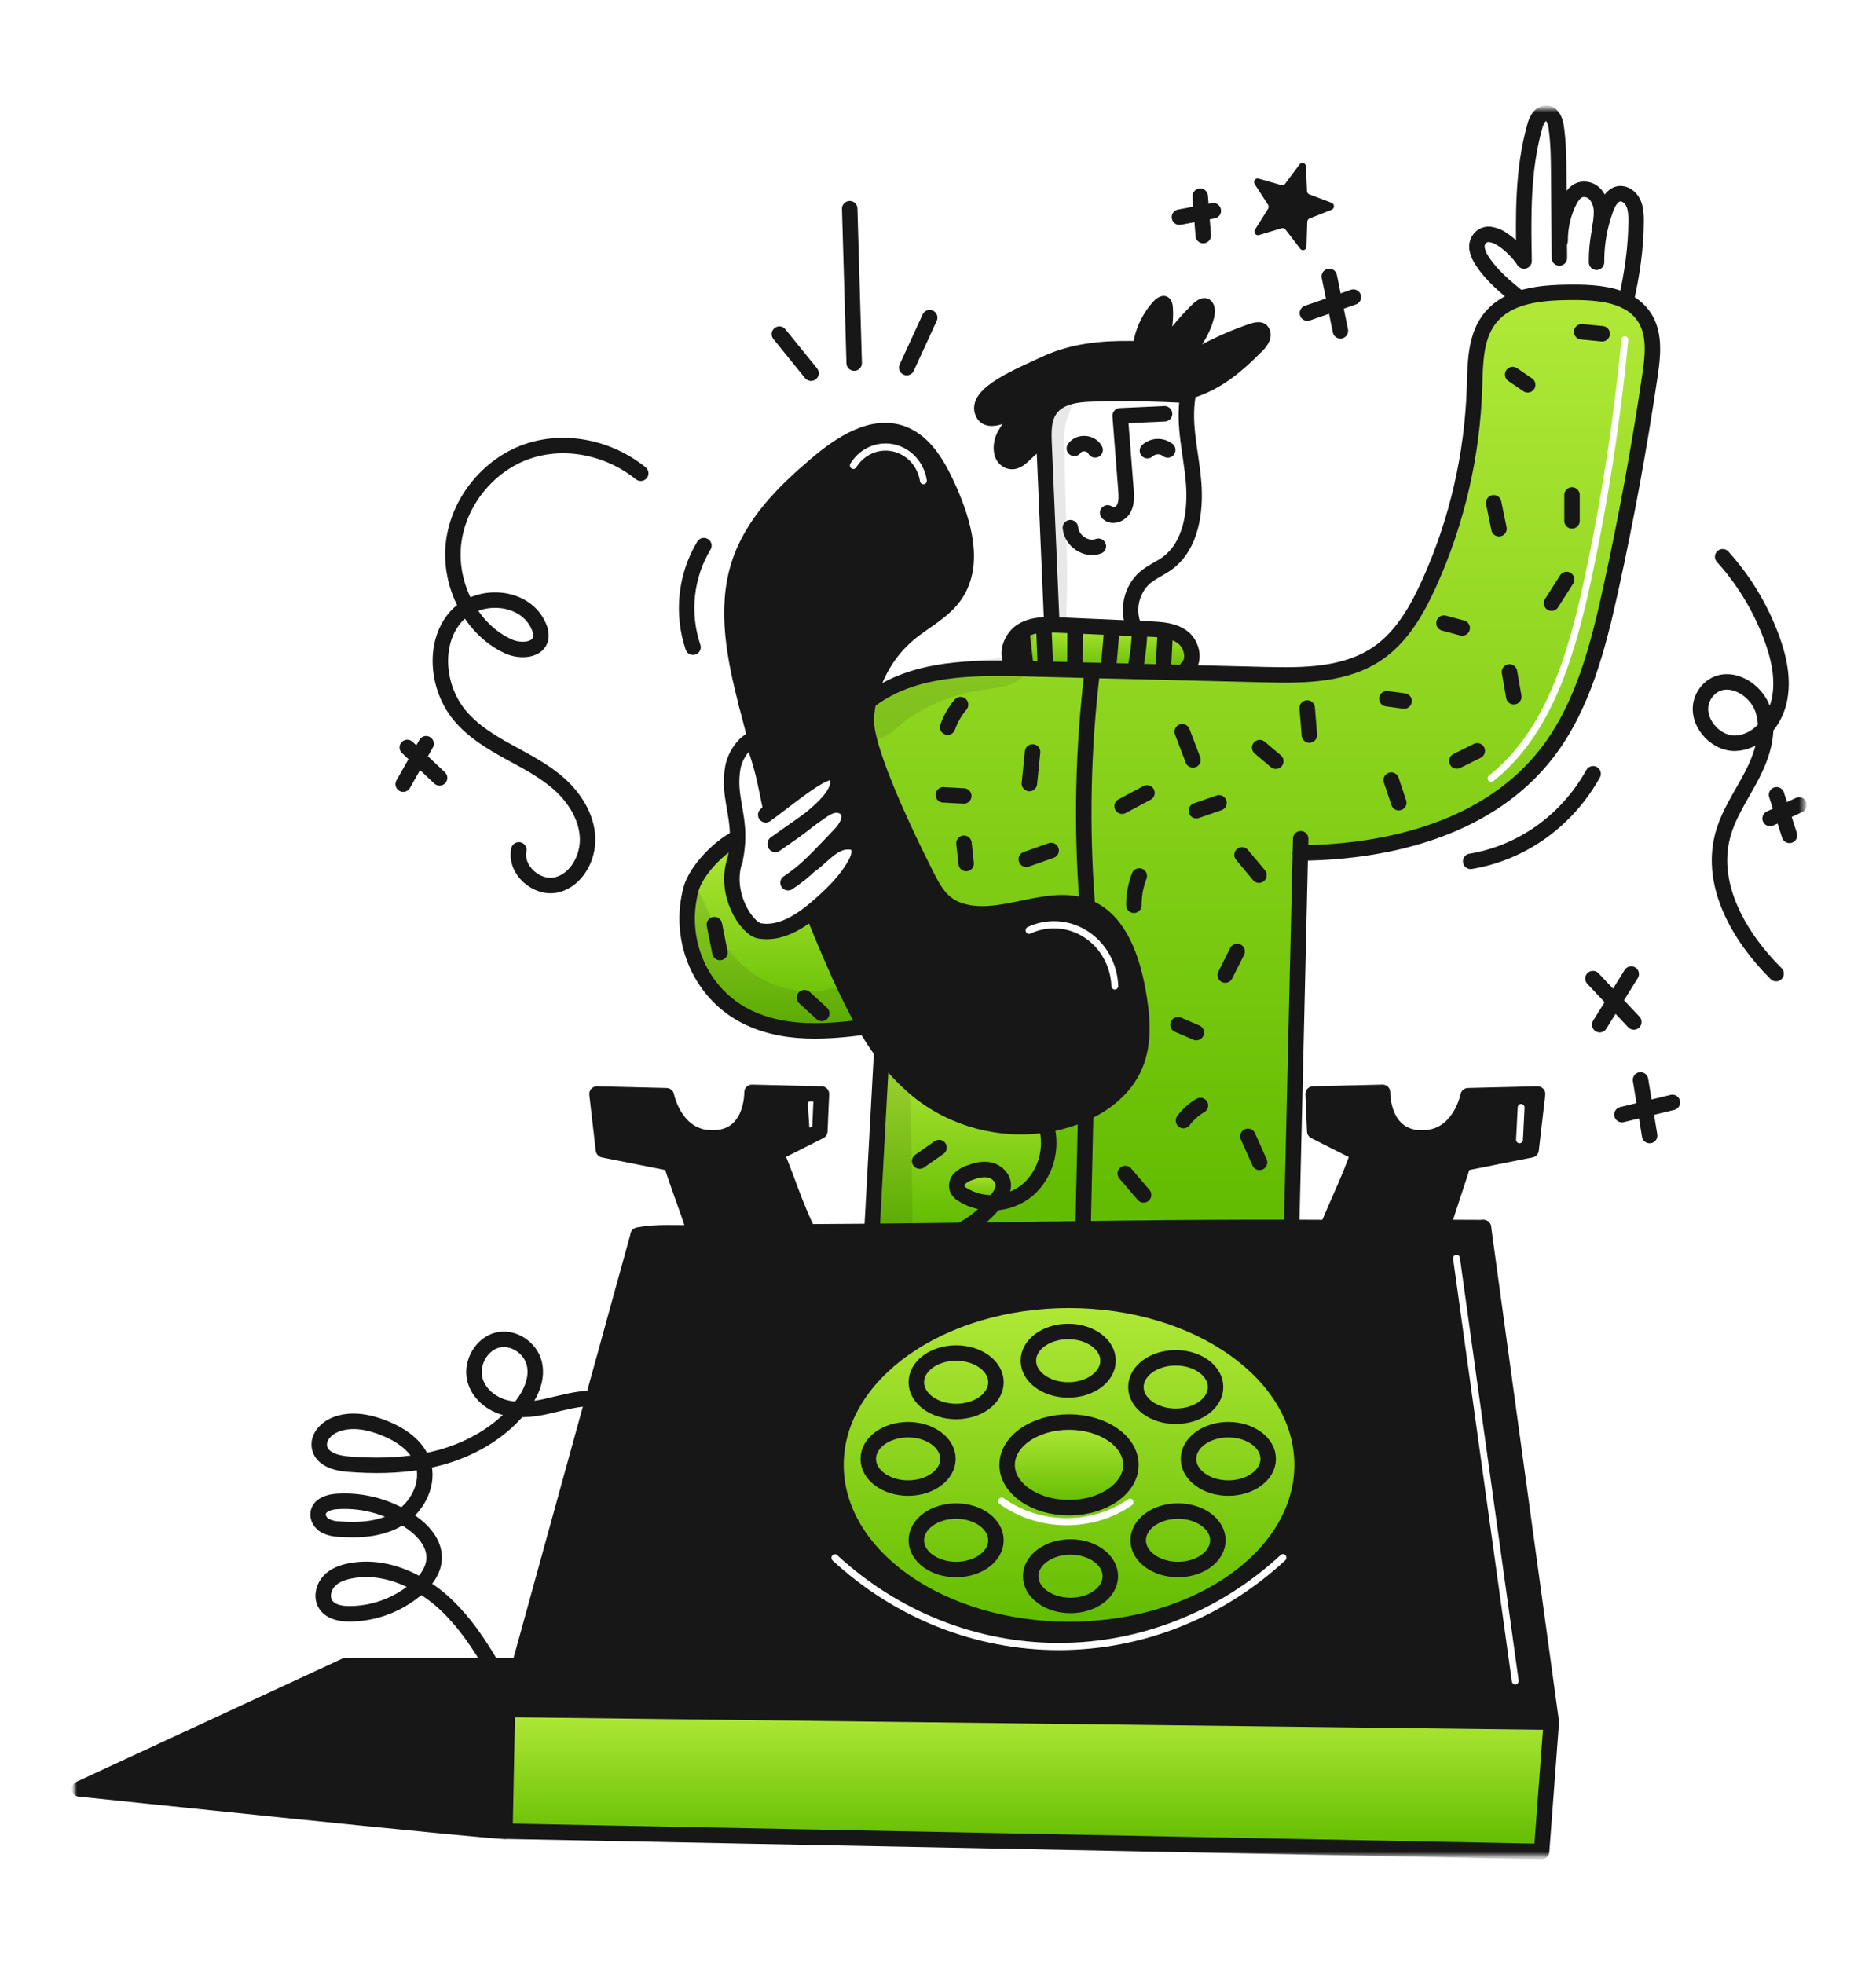 <svg width="426" height="446" viewBox="0 0 426 446" fill="none" xmlns="http://www.w3.org/2000/svg">
<g clip-path="url(#clip0_1520_4098)">
<mask id="mask0_1520_4098" style="mask-type:luminance" maskUnits="userSpaceOnUse" x="0" y="0" width="426" height="446">
<path d="M426 0H0V446H426V0Z" fill="white"/>
</mask>
<g mask="url(#mask0_1520_4098)">
<mask id="mask1_1520_4098" style="mask-type:luminance" maskUnits="userSpaceOnUse" x="16" y="24" width="394" height="398">
<path d="M409.581 24.623H16.863V421.377H409.581V24.623Z" fill="white"/>
</mask>
<g mask="url(#mask1_1520_4098)">
<path fill-rule="evenodd" clip-rule="evenodd" d="M295.673 332.609C295.673 311.971 271.981 295.243 242.752 295.243C213.523 295.243 189.832 311.976 189.832 332.609C189.832 353.242 213.523 369.97 242.752 369.97C271.982 369.97 295.673 353.247 295.673 332.609ZM242.752 322.88C250.518 322.88 256.808 327.236 256.809 332.609C256.809 337.976 250.513 342.333 242.752 342.333C234.992 342.333 228.696 337.983 228.696 332.609C228.696 327.236 234.987 322.88 242.752 322.88ZM227.915 340.166C227.561 339.91 227.075 340.003 226.831 340.374C226.586 340.744 226.676 341.253 227.03 341.508C235.78 347.831 248.192 347.937 257.041 341.769C257.4 341.519 257.496 341.013 257.258 340.638C257.019 340.263 256.536 340.161 256.178 340.41C247.859 346.209 236.14 346.109 227.915 340.166Z" fill="url(#paint0_linear_1520_4098)"/>
<path fill-rule="evenodd" clip-rule="evenodd" d="M197.992 279.596C204.796 279.536 211.59 279.46 218.375 279.367C222.656 279.312 226.935 279.254 231.212 279.196H231.216L231.22 279.196H231.224H231.225C251.876 278.915 272.505 278.636 293.295 278.692C296.006 278.692 298.723 278.704 301.445 278.725C302.331 276.578 303.217 274.566 304.077 272.61C305.671 268.989 307.178 265.563 308.447 261.844L298.546 256.852L298.183 248.406L313.948 248.026C313.948 248.026 313.704 258.516 323.116 258.391C331.552 258.271 333.381 248.792 333.381 248.792L349.151 248.406L347.681 261.077L332.283 264.144C331.521 266.612 330.735 268.983 329.949 271.352L329.949 271.352L329.949 271.354V271.355C329.16 273.734 328.371 276.112 327.608 278.588V278.697C330.693 278.702 333.779 278.715 336.864 278.735L352.266 391.019L115.215 388.139L115.958 385.442L117.952 378.214L134.668 317.61L144.919 280.461C147.666 279.854 150.624 279.88 153.469 279.904C154.959 279.918 156.419 279.93 157.801 279.852C156.958 277.117 156.038 274.559 155.119 272.001C154.199 269.443 153.279 266.884 152.435 264.146L137.032 261.08L135.567 248.409L151.333 248.795C151.333 248.795 153.166 258.272 161.602 258.393C171.014 258.518 170.765 248.028 170.765 248.028L186.535 248.409L186.166 256.854L176.266 261.847C177.219 264.078 178.073 266.361 178.94 268.679C180.29 272.29 181.673 275.984 183.507 279.695C188.341 279.673 193.169 279.639 197.992 279.596ZM295.673 332.608C295.673 311.97 271.982 295.242 242.752 295.242C213.523 295.242 189.831 311.97 189.831 332.608C189.831 353.246 213.523 369.97 242.752 369.97C271.982 369.97 295.673 353.241 295.673 332.608ZM330.632 284.904C331.058 284.839 331.453 285.148 331.515 285.594L344.853 381.543C344.914 381.989 344.619 382.403 344.194 382.468C343.768 382.533 343.372 382.224 343.31 381.778L329.973 285.829C329.911 285.383 330.206 284.969 330.632 284.904ZM346.197 251.518C346.22 251.069 345.889 250.685 345.46 250.661C345.03 250.638 344.663 250.983 344.641 251.433C344.519 253.864 344.397 256.296 344.275 258.727C344.253 259.177 344.583 259.561 345.013 259.585C345.443 259.608 345.81 259.262 345.832 258.812C345.954 256.381 346.075 253.95 346.197 251.518ZM291.917 353.142C292.202 353.48 292.172 353.995 291.849 354.294C277.667 367.418 259.394 374.665 240.466 374.671C221.538 374.677 203.26 367.442 189.07 354.327C188.748 354.029 188.717 353.514 189.002 353.176C189.287 352.838 189.779 352.806 190.102 353.104C204.007 365.956 221.918 373.046 240.465 373.04C259.013 373.033 276.92 365.932 290.817 353.071C291.14 352.773 291.632 352.805 291.917 353.142ZM184.997 250.65C184.967 250.201 184.595 249.862 184.166 249.892C183.736 249.924 183.413 250.313 183.442 250.763L183.771 255.756C183.8 256.205 184.173 256.545 184.602 256.514C185.031 256.483 185.355 256.093 185.326 255.643L184.997 250.65Z" fill="#171717"/>
<path fill-rule="evenodd" clip-rule="evenodd" d="M294.328 234.396C294.645 220.623 294.963 206.852 295.278 193.671L295.284 193.672C316.025 193.46 338.387 187.771 351.389 170.847C359.437 160.374 362.879 146.924 365.757 133.83C369.288 117.752 372.26 101.569 374.67 85.281C375.319 80.929 375.844 76.159 373.642 72.412C372.577 70.645 371.04 69.243 369.221 68.382C365.647 66.593 361.045 66.343 356.942 66.365C352.973 66.387 348.662 66.582 344.937 67.844C342.184 68.769 339.743 70.281 337.992 72.733C335.176 76.669 335.02 81.898 334.871 86.867C334.859 87.26 334.847 87.653 334.834 88.042C334.328 103.387 330.84 118.462 324.583 132.348C321.898 138.309 318.542 144.215 313.368 147.973C305.868 153.426 296.05 153.404 286.924 153.176C281.35 153.037 275.773 152.899 270.194 152.762C257.674 152.449 245.157 152.137 232.644 151.827C231.75 151.805 230.852 151.784 229.948 151.767C218.442 151.574 206.313 152.128 197.233 159.247C196.976 160.438 196.799 161.647 196.703 162.863C196.132 170.096 207.108 192.273 209.612 197.255C209.739 197.509 209.865 197.762 209.99 198.012C211.856 201.754 213.489 205.028 217.336 206.511C222.025 208.321 227.114 207.27 232.183 206.223C237.518 205.121 242.832 204.024 247.635 206.272C254.216 209.35 257.021 217.475 258.382 224.887C259.431 230.592 259.982 236.715 257.712 242.007C255.276 247.695 249.921 251.492 244.316 253.59C242.127 254.41 239.867 255.006 237.568 255.369L237.599 255.576C238.338 258.193 238.324 260.98 237.56 263.589C236.797 266.198 235.316 268.514 233.303 270.248C231.165 271.981 228.566 272.975 225.864 273.092C223.794 275.661 221.245 277.761 218.374 279.265V279.368C222.696 279.313 227.016 279.254 231.335 279.195C251.949 278.915 272.542 278.635 293.294 278.693V278.671C293.638 264.418 293.983 249.406 294.328 234.396ZM369.73 77.242C369.773 76.793 369.461 76.394 369.032 76.349C368.604 76.305 368.223 76.632 368.18 77.08C366.412 95.695 363.535 114.176 359.567 132.416C355.978 148.914 350.789 166.113 338.13 176.081C337.786 176.351 337.716 176.863 337.975 177.223C338.234 177.583 338.722 177.655 339.066 177.384C352.226 167.023 357.501 149.26 361.087 132.778C365.069 114.472 367.956 95.924 369.73 77.242Z" fill="url(#paint1_linear_1520_4098)"/>
<path fill-rule="evenodd" clip-rule="evenodd" d="M265.179 67.437C264.497 67.037 263.789 67.167 263.249 67.422C262.715 67.674 262.246 68.088 261.898 68.468L261.898 68.468C259.268 71.352 257.608 75.054 257.168 79.015C257.118 79.462 257.425 79.868 257.852 79.919C258.279 79.972 258.666 79.65 258.716 79.203C259.116 75.596 260.629 72.223 263.024 69.596C263.295 69.3 263.604 69.044 263.89 68.909C264.168 68.778 264.319 68.804 264.417 68.86C264.493 68.906 264.581 69.003 264.657 69.225C264.735 69.453 264.776 69.745 264.795 70.07V70.072C264.943 72.502 264.627 74.94 263.865 77.242C263.739 77.621 263.896 78.04 264.235 78.228C264.574 78.418 264.993 78.32 265.224 77.999C267.197 75.259 269.389 72.699 271.778 70.349C272.149 69.986 272.542 69.661 272.921 69.474C273.294 69.29 273.562 69.28 273.777 69.377L273.781 69.379C274.025 69.488 274.21 69.736 274.284 70.238C274.358 70.746 274.289 71.376 274.132 71.94L274.132 71.941C273.187 75.354 271.28 78.389 268.66 80.647C268.347 80.918 268.284 81.394 268.516 81.743C268.748 82.092 269.197 82.196 269.548 81.982C274.175 79.163 279.073 76.86 284.16 75.113C284.678 74.937 285.188 74.8 285.644 74.781C286.076 74.763 286.383 74.853 286.602 75.04C286.79 75.254 286.916 75.519 286.966 75.806C287.018 76.102 286.985 76.408 286.873 76.685C286.556 77.42 286.086 78.072 285.498 78.593C285.486 78.604 285.473 78.616 285.461 78.628C280.5 83.628 276.119 87.19 269.618 89.078C269.203 89.199 268.96 89.648 269.075 90.082C269.19 90.516 269.62 90.771 270.034 90.65C276.896 88.657 281.499 84.885 286.525 79.821C287.283 79.144 287.888 78.299 288.296 77.348L288.302 77.336C288.537 76.762 288.607 76.128 288.499 75.513C288.392 74.898 288.114 74.33 287.7 73.88C287.684 73.863 287.668 73.847 287.651 73.831C287.025 73.261 286.263 73.122 285.581 73.151C284.906 73.179 284.23 73.374 283.678 73.562L283.675 73.563C279.994 74.827 276.409 76.376 272.952 78.196C274.142 76.444 275.05 74.484 275.628 72.396C275.827 71.682 275.943 70.802 275.824 69.99C275.704 69.171 275.314 68.29 274.392 67.878C273.62 67.53 272.861 67.7 272.256 67.998C271.658 68.294 271.125 68.755 270.713 69.158L270.712 69.159C269.116 70.729 267.606 72.389 266.188 74.133C266.38 72.758 266.435 71.362 266.35 69.969C266.328 69.587 266.275 69.118 266.124 68.675C265.971 68.227 265.693 67.741 265.183 67.439L265.179 67.437Z" fill="#171717"/>
<path fill-rule="evenodd" clip-rule="evenodd" d="M173.516 175.327C172.897 172.922 172.275 170.546 171.648 168.155C170.945 165.47 170.236 162.766 169.522 159.98C166.86 149.577 164.552 138.417 167.798 128.199C170.78 118.823 177.994 111.677 185.326 105.455C190.947 100.675 198.146 95.938 204.971 98.473C210.192 100.414 213.241 105.994 215.563 111.258C218.872 118.757 221.516 128.041 217.048 134.85C215.275 137.55 212.652 139.385 210.021 141.225C208.753 142.111 207.483 142.999 206.306 143.986C201.732 147.862 198.538 153.237 197.237 159.246C196.98 160.436 196.803 161.645 196.707 162.862C196.135 170.095 207.112 192.272 209.615 197.254C209.743 197.509 209.87 197.762 209.996 198.014C211.861 201.754 213.494 205.027 217.339 206.51C222.029 208.321 227.118 207.269 232.188 206.222C237.523 205.12 242.836 204.023 247.638 206.27C254.22 209.348 257.025 217.473 258.386 224.886C259.435 230.59 259.985 236.714 257.716 242.006C255.279 247.694 249.924 251.49 244.319 253.589C242.13 254.408 239.87 255.004 237.571 255.368C227.365 257.004 216.508 254.209 208.343 247.553C205.282 245.016 202.552 242.073 200.221 238.796C198.911 236.978 197.69 235.093 196.564 233.146C194.344 229.276 192.326 225.285 190.517 221.188C188.413 216.527 186.424 211.812 184.549 207.043L184.45 206.907C185.047 206.428 185.624 205.931 186.185 205.438C189.336 202.659 192.398 199.631 194.387 195.856C195.078 194.551 195.556 192.734 194.506 191.721C193.888 191.128 192.953 191.079 192.117 191.139C189.92 191.293 187.979 193.027 186.16 194.652V194.652C185.6 195.152 185.052 195.641 184.512 196.071L184.434 195.984C185.846 194.633 187.2 193.205 188.553 191.778H188.554C189.242 191.052 189.93 190.326 190.626 189.611C192.08 188.11 193.561 185.82 192.439 184.031C191.773 182.971 190.387 182.623 189.199 182.873C188.012 183.123 186.966 183.846 185.96 184.559C185.227 185.076 184.493 185.594 183.757 186.114C183.924 185.977 184.097 185.832 184.272 185.686L184.274 185.684L184.37 185.603C187.29 183.156 191.845 179.034 189.752 175.787C188.518 173.875 182.606 178.391 177.612 182.207L177.612 182.207C176.783 182.84 175.98 183.454 175.228 184.015L174.922 183.248C174.78 182.568 174.646 181.911 174.516 181.273C174.085 179.164 173.697 177.263 173.238 175.401L173.516 175.327ZM197.433 101.448C199.202 100.674 201.154 100.479 203.031 100.889C204.908 101.299 206.622 102.295 207.948 103.745C209.274 105.195 210.15 107.031 210.46 109.012C210.53 109.457 210.242 109.876 209.817 109.949C209.392 110.022 208.992 109.721 208.922 109.276C208.663 107.62 207.931 106.085 206.823 104.873C205.714 103.662 204.281 102.829 202.713 102.487C201.144 102.144 199.512 102.306 198.034 102.953C196.555 103.6 195.298 104.7 194.428 106.109C194.194 106.488 193.712 106.596 193.35 106.351C192.989 106.107 192.885 105.602 193.119 105.223C194.16 103.538 195.664 102.221 197.433 101.448ZM233.992 211.975C235.94 211.061 238.072 210.661 240.201 210.81C242.33 210.959 244.392 211.652 246.207 212.829C248.021 214.006 249.532 215.63 250.607 217.56C251.683 219.49 252.29 221.667 252.375 223.899C252.393 224.35 252.755 224.7 253.185 224.682C253.615 224.664 253.95 224.284 253.933 223.834C253.837 221.335 253.157 218.899 251.953 216.738C250.75 214.578 249.058 212.759 247.027 211.442C244.997 210.125 242.688 209.349 240.305 209.182C237.921 209.015 235.535 209.463 233.355 210.486C232.962 210.67 232.787 211.152 232.962 211.563C233.138 211.975 233.599 212.159 233.992 211.975Z" fill="#171717"/>
<path d="M352.267 391.022L350.064 420.388L114.662 415.783L115.213 388.139L352.267 391.022Z" fill="url(#paint2_linear_1520_4098)"/>
<path d="M270.205 152.209L270.195 152.764C257.676 152.448 245.159 152.137 232.644 151.829C231.751 151.807 230.852 151.785 229.948 151.769L229.969 150.806C228.198 148.462 229.642 144.726 232.109 143.219C234.114 141.996 236.493 141.822 238.846 141.876C239.392 141.882 239.932 141.904 240.467 141.923C246.124 142.178 251.782 142.43 257.442 142.679C258.715 142.733 259.988 142.793 261.259 142.847C263.835 142.962 266.584 143.141 268.64 144.756C270.696 146.372 271.497 150.006 269.513 151.728C269.748 151.888 269.978 152.046 270.205 152.209Z" fill="url(#paint3_linear_1520_4098)"/>
<path d="M242.752 322.879C250.518 322.879 256.809 327.235 256.809 332.609C256.809 337.982 250.518 342.332 242.752 342.332C234.987 342.332 228.696 337.977 228.696 332.609C228.696 327.241 234.992 322.879 242.752 322.879Z" fill="url(#paint4_linear_1520_4098)"/>
<path d="M237.599 255.575C238.338 258.192 238.325 260.979 237.561 263.588C236.797 266.198 235.316 268.514 233.303 270.248C231.165 271.98 228.566 272.974 225.865 273.092C226.087 272.82 226.309 272.537 226.519 272.249C227.2 271.325 227.844 270.264 227.828 269.095C227.808 267.415 226.353 266.039 224.784 265.674C223.215 265.31 221.584 265.745 220.073 266.325C219.281 266.577 218.553 267.012 217.943 267.597C217.642 267.895 217.429 268.278 217.328 268.699C217.228 269.12 217.245 269.562 217.377 269.974C217.663 270.549 218.118 271.012 218.675 271.295C220.854 272.613 223.352 273.237 225.864 273.09C223.793 275.658 221.245 277.759 218.373 279.262V279.365C211.589 279.452 204.795 279.528 197.99 279.594C198.707 266.667 199.491 251.728 200.209 238.807L200.219 238.796C202.551 242.072 205.281 245.015 208.34 247.551C216.505 254.208 227.362 257.003 237.569 255.366L237.599 255.575Z" fill="url(#paint5_linear_1520_4098)"/>
<path d="M237.091 100.713C237.096 100.828 237.101 100.936 237.106 101.051L236.826 101.061C233.647 100.213 231.953 105.918 228.927 104.592C226.963 103.733 227.103 100.682 228.168 98.757C229.233 96.832 230.92 95.103 231.056 92.878C228.63 93.998 224.568 96.331 223.275 93.911C220.907 89.484 232.095 85.112 237.035 82.752C243.311 79.761 249.886 79.087 256.754 79.168L257.943 79.108C258.363 75.324 259.95 71.787 262.462 69.031C263.081 68.356 264.021 67.693 264.8 68.148C265.387 68.496 265.533 69.31 265.574 70.019C265.728 72.558 265.398 75.104 264.603 77.508C266.602 74.73 268.825 72.135 271.246 69.753C272.031 68.986 273.101 68.181 274.086 68.627C275.255 69.15 275.234 70.89 274.881 72.168C273.893 75.738 271.898 78.913 269.157 81.276C273.832 78.428 278.78 76.102 283.919 74.337C284.989 73.973 286.294 73.674 287.14 74.446C287.448 74.78 287.654 75.202 287.734 75.659C287.813 76.115 287.762 76.587 287.587 77.013C287.223 77.861 286.681 78.614 286.003 79.215C281.006 84.251 276.513 87.922 269.827 89.863L269.583 89.739C262.576 89.367 255.153 89.249 248.141 89.434C244.515 89.532 240.339 90.005 238.313 93.154C236.918 95.313 236.981 98.114 237.091 100.713Z" fill="#171717"/>
<path d="M227.829 269.095C227.844 270.264 227.201 271.325 226.52 272.249C226.307 272.537 226.089 272.82 225.865 273.091C223.353 273.238 220.855 272.615 218.677 271.297C218.12 271.014 217.664 270.55 217.378 269.975C217.247 269.564 217.23 269.122 217.33 268.701C217.431 268.28 217.644 267.898 217.944 267.6C218.555 267.015 219.282 266.58 220.074 266.328C221.585 265.745 223.217 265.311 224.785 265.677C226.354 266.044 227.808 267.414 227.829 269.095Z" fill="url(#paint6_linear_1520_4098)"/>
<path d="M196.563 233.147L196.49 233.196C191.4 233.833 186.262 234.349 181.151 233.92C176.04 233.49 170.913 232.081 166.633 229.134C162.473 226.271 159.289 222.1 157.538 217.222C155.786 212.343 155.559 207.009 156.888 201.986C158.042 197.625 163.272 192.355 167.157 190.381L167.495 190.387C167.456 191.998 167.264 193.601 166.923 195.172C164.228 202.922 169.635 210.861 172.445 211.351C176.772 212.112 180.896 209.769 184.449 206.908L184.548 207.044C186.423 211.808 188.412 216.523 190.516 221.189C192.325 225.286 194.344 229.277 196.563 233.147Z" fill="url(#paint7_linear_1520_4098)"/>
<path d="M115.956 385.442L115.213 388.139L114.662 415.782C113.748 416.163 18.046 406.185 18.046 406.185L78.544 378.16H111.638C113.013 380.526 114.318 382.94 115.612 385.339L115.956 385.442Z" fill="#171717"/>
<path d="M257.458 142.279C256.705 140.411 256.532 138.344 256.963 136.368C257.395 134.393 258.409 132.61 259.863 131.271C261.468 129.858 263.499 129.074 265.208 127.791C270.418 123.875 271.587 116.234 271.041 109.539C270.496 102.845 268.672 96.689 269.701 90.059" stroke="#171717" stroke-width="3.512" stroke-linecap="round" stroke-linejoin="round"/>
<path d="M238.851 141.664C238.269 128.129 237.688 114.591 237.106 101.051C237.101 100.936 237.096 100.828 237.09 100.713C236.981 98.114 236.919 95.313 238.311 93.154C240.337 90.005 244.513 89.53 248.139 89.434C255.15 89.248 262.574 89.369 269.581 89.739" stroke="#171717" stroke-width="3.512" stroke-linecap="round" stroke-linejoin="round"/>
<path d="M257.785 79.183C257.442 79.177 257.094 79.166 256.752 79.166C249.885 79.085 243.306 79.759 237.034 82.75C232.094 85.11 220.905 89.483 223.273 93.909C224.567 96.329 228.629 93.996 231.055 92.876C230.921 95.101 229.235 96.825 228.167 98.755C227.098 100.685 226.961 103.731 228.925 104.59C231.953 105.917 233.647 100.212 236.824 101.059" stroke="#171717" stroke-width="3.512" stroke-linecap="round" stroke-linejoin="round"/>
<path d="M251.521 116.452C252.539 117.518 254.43 116.838 255.157 115.538C255.884 114.238 255.785 112.623 255.671 111.125C255.235 105.55 254.8 99.975 254.367 94.4C257.728 94.253 261.087 94.102 264.445 93.948" stroke="#171717" stroke-width="3.512" stroke-linecap="round" stroke-linejoin="round"/>
<path d="M265.167 102.166C264.495 101.642 263.674 101.372 262.837 101.4C262 101.427 261.198 101.751 260.559 102.318" stroke="#171717" stroke-width="3.512" stroke-linecap="round" stroke-linejoin="round"/>
<path d="M248.678 102.149C247.795 100.409 245.067 100.208 243.961 101.801" stroke="#171717" stroke-width="3.512" stroke-linecap="round" stroke-linejoin="round"/>
<path d="M249.417 124.027C246.7 125.077 243.318 122.836 243.064 119.818" stroke="#171717" stroke-width="3.512" stroke-linecap="round" stroke-linejoin="round"/>
<path d="M184.549 207.043C186.424 211.807 188.413 216.522 190.517 221.188" stroke="#171717" stroke-width="3.512" stroke-linecap="round" stroke-linejoin="round"/>
<path d="M169.521 159.98C170.872 165.244 172.202 170.221 173.515 175.327C174.17 177.867 174.819 180.434 175.468 183.086" stroke="#171717" stroke-width="3.512" stroke-linecap="round" stroke-linejoin="round"/>
<path d="M190.517 221.188C192.326 225.285 194.344 229.277 196.564 233.147C197.69 235.094 198.911 236.979 200.22 238.796C202.552 242.072 205.282 245.015 208.341 247.551C216.506 254.208 227.363 257.003 237.57 255.366C239.868 255.002 242.128 254.407 244.317 253.588C249.922 251.489 255.278 247.693 257.714 242.004C259.984 236.713 259.433 230.589 258.384 224.884C257.023 217.472 254.218 209.347 247.637 206.269C238.271 201.886 226.963 210.223 217.337 206.508C213.234 204.926 211.649 201.305 209.613 197.252C207.11 192.271 196.134 170.093 196.705 162.861C196.801 161.644 196.978 160.436 197.235 159.244C198.536 153.236 201.731 147.861 206.304 143.985C209.925 140.95 214.418 138.851 217.047 134.848C221.514 128.039 218.87 118.756 215.561 111.257C213.239 105.992 210.192 100.413 204.97 98.471C198.144 95.937 190.944 100.674 185.324 105.454C177.995 111.675 170.78 118.821 167.796 128.197C164.55 138.418 166.856 149.575 169.521 159.979" stroke="#171717" stroke-width="3.512" stroke-linecap="round" stroke-linejoin="round"/>
<path d="M196.818 159.572C196.958 159.458 197.093 159.349 197.233 159.247C206.313 152.128 218.444 151.573 229.948 151.769C230.852 151.785 231.75 151.807 232.644 151.829C245.157 152.139 257.674 152.451 270.194 152.764C275.773 152.901 281.35 153.038 286.924 153.178C296.05 153.406 305.868 153.428 313.368 147.974C318.542 144.216 321.898 138.311 324.583 132.35C330.84 118.464 334.328 103.388 334.834 88.044C335.011 82.736 334.953 76.982 337.992 72.735C339.743 70.283 342.184 68.77 344.937 67.846C348.662 66.584 352.973 66.388 356.942 66.367C361.045 66.345 365.647 66.595 369.221 68.384C371.04 69.245 372.577 70.646 373.642 72.414C375.844 76.161 375.319 80.93 374.67 85.283C372.26 101.571 369.289 117.754 365.757 133.832C362.879 146.928 359.435 160.377 351.389 170.851C338.387 187.774 316.025 193.463 295.284 193.675" stroke="#171717" stroke-width="3.512" stroke-linecap="round" stroke-linejoin="round"/>
<path d="M295.356 190.446C295.33 191.517 295.305 192.594 295.278 193.671C294.619 221.216 293.954 251.339 293.294 278.671" stroke="#171717" stroke-width="3.512" stroke-linecap="round" stroke-linejoin="round"/>
<path d="M200.21 238.808C199.493 251.73 198.709 266.669 197.991 279.596V279.601" stroke="#171717" stroke-width="3.512" stroke-linecap="round" stroke-linejoin="round"/>
<path d="M166.924 195.171C167.265 193.6 167.456 191.997 167.495 190.386C167.625 184.273 165.376 180.444 166.394 174.37C166.815 171.857 168.581 169.008 170.778 167.904C171.789 170.33 172.611 172.838 173.235 175.403C173.833 177.829 174.31 180.319 174.918 183.25" stroke="#171717" stroke-width="3.512" stroke-linecap="round" stroke-linejoin="round"/>
<path d="M173.879 185.002C174.305 184.697 174.752 184.371 175.225 184.018C180.512 180.069 188.309 173.56 189.748 175.79C191.841 179.036 187.286 183.158 184.367 185.606C184.159 185.78 183.951 185.954 183.754 186.117C181.167 188.238 179.313 189.467 176.056 191.729" stroke="#171717" stroke-width="3.512" stroke-linecap="round" stroke-linejoin="round"/>
<path d="M176.05 191.548C178.621 189.737 181.189 187.926 183.754 186.115C184.491 185.593 185.226 185.074 185.956 184.559C186.964 183.847 188.003 183.124 189.195 182.873C190.388 182.623 191.772 182.972 192.435 184.032C193.557 185.821 192.076 188.11 190.622 189.611C188.56 191.732 186.56 193.946 184.431 195.985C182.743 197.644 180.908 199.13 178.95 200.423" stroke="#171717" stroke-width="3.512" stroke-linecap="round" stroke-linejoin="round"/>
<path d="M184.511 196.075C186.807 194.247 189.243 191.343 192.116 191.142C192.952 191.082 193.887 191.131 194.505 191.724C195.555 192.735 195.077 194.552 194.386 195.859C192.397 199.633 189.337 202.662 186.184 205.441C185.623 205.936 185.046 206.431 184.449 206.91C180.896 209.771 176.772 212.113 172.445 211.353C169.635 210.863 164.227 202.924 166.923 195.174" stroke="#171717" stroke-width="3.512" stroke-linecap="round" stroke-linejoin="round"/>
<path d="M229.969 150.806C228.197 148.462 229.642 144.726 232.109 143.219C234.114 141.996 236.493 141.822 238.846 141.876C239.391 141.882 239.931 141.904 240.467 141.923C246.124 142.178 251.782 142.43 257.442 142.679C258.715 142.733 259.988 142.793 261.258 142.847C263.835 142.962 266.583 143.141 268.64 144.756C270.696 146.372 271.497 150.006 269.513 151.728C269.747 151.886 269.975 152.044 270.204 152.207" stroke="#171717" stroke-width="3.512" stroke-linecap="round" stroke-linejoin="round"/>
<path d="M344.854 67.583C341.81 65.098 338.714 62.559 336.559 59.208C336.058 58.489 335.691 57.677 335.478 56.815C335.344 56.345 335.33 55.847 335.437 55.369C335.544 54.892 335.769 54.452 336.089 54.093C336.409 53.734 336.813 53.47 337.26 53.325C337.708 53.181 338.184 53.162 338.642 53.27C339.633 53.455 340.572 53.875 341.384 54.499C343.183 55.74 344.75 57.316 346.007 59.148" stroke="#171717" stroke-width="3.512" stroke-linecap="round" stroke-linejoin="round"/>
<path d="M346.086 59.252V59.149C345.899 48.968 345.742 38.614 348.482 28.846C348.654 28.064 348.97 27.326 349.414 26.671C349.639 26.346 349.942 26.089 350.293 25.926C350.644 25.763 351.029 25.699 351.411 25.742C352.683 25.971 353.197 27.575 353.39 28.912C353.899 32.452 353.93 36.042 353.956 39.615C353.998 44.58 354.038 49.543 354.075 54.505C354.085 55.864 354.096 57.219 354.106 58.578" stroke="#171717" stroke-width="3.512" stroke-linecap="round" stroke-linejoin="round"/>
<path d="M369.227 68.372C370.588 62.401 371.512 56.288 371.523 50.148C371.523 48.739 371.465 47.271 370.853 46.013C370.24 44.755 368.931 43.767 367.606 44.007C366.079 44.279 365.196 45.938 364.64 47.449C364.121 48.868 363.694 50.321 363.362 51.8C362.798 54.339 362.523 56.938 362.541 59.544" stroke="#171717" stroke-width="3.512" stroke-linecap="round" stroke-linejoin="round"/>
<path d="M363.149 52.252C363.18 52.095 363.216 51.931 363.248 51.774C363.521 50.578 363.662 49.354 363.668 48.124C363.685 46.718 363.227 45.351 362.375 44.263C361.942 43.731 361.374 43.341 360.735 43.137C360.097 42.934 359.417 42.926 358.775 43.116C357.585 43.546 356.807 44.736 356.235 45.916C354.954 48.581 354.286 51.521 354.282 54.503V54.639" stroke="#171717" stroke-width="3.512" stroke-linecap="round" stroke-linejoin="round"/>
<path d="M167.158 190.381C163.272 192.355 158.041 197.624 156.888 201.986C155.559 207.009 155.787 212.343 157.538 217.222C159.289 222.1 162.473 226.271 166.633 229.134C170.914 232.082 176.041 233.495 181.152 233.919C186.263 234.343 191.402 233.832 196.491 233.196" stroke="#171717" stroke-width="3.512" stroke-linecap="round" stroke-linejoin="round"/>
<path d="M157.798 279.852C153.777 280.08 149.1 279.536 144.916 280.461" stroke="#171717" stroke-width="3.512" stroke-linecap="round" stroke-linejoin="round"/>
<path d="M301.444 278.726C298.723 278.704 296.006 278.693 293.295 278.693C268.195 278.623 243.328 279.047 218.375 279.368C211.591 279.455 204.797 279.531 197.992 279.596C193.172 279.64 188.342 279.673 183.505 279.695H183.302" stroke="#171717" stroke-width="3.512" stroke-linecap="round" stroke-linejoin="round"/>
<path d="M336.865 278.737C333.779 278.72 330.694 278.708 327.609 278.699H327.476" stroke="#171717" stroke-width="3.512" stroke-linecap="round" stroke-linejoin="round"/>
<path d="M144.915 280.461L134.666 317.61L117.951 378.215L115.956 385.442L115.213 388.139L352.267 391.022L336.865 278.737" stroke="#171717" stroke-width="3.512" stroke-linecap="round" stroke-linejoin="round"/>
<path d="M115.213 388.139L114.662 415.783L350.064 420.388L352.267 391.022" stroke="#171717" stroke-width="3.512" stroke-linecap="round" stroke-linejoin="round"/>
<path d="M308.447 261.845C306.494 267.571 303.974 272.602 301.445 278.725" stroke="#171717" stroke-width="3.512" stroke-linecap="round" stroke-linejoin="round"/>
<path d="M332.284 264.146L347.682 261.08L349.152 248.409L333.381 248.795C333.381 248.795 331.553 258.272 323.117 258.393C313.705 258.518 313.949 248.028 313.949 248.028L298.184 248.409L298.547 256.854L308.448 261.847" stroke="#171717" stroke-width="3.512" stroke-linecap="round" stroke-linejoin="round"/>
<path d="M327.609 278.59C329.131 273.646 330.757 269.095 332.284 264.145" stroke="#171717" stroke-width="3.512" stroke-linecap="round" stroke-linejoin="round"/>
<path d="M176.263 261.845C178.7 267.549 180.492 273.599 183.505 279.693L183.536 279.759" stroke="#171717" stroke-width="3.512" stroke-linecap="round" stroke-linejoin="round"/>
<path d="M152.431 264.146L137.03 261.08L135.565 248.409L151.33 248.795C151.33 248.795 153.164 258.272 161.6 258.393C171.012 258.518 170.763 248.028 170.763 248.028L186.533 248.409L186.164 256.854L176.264 261.847" stroke="#171717" stroke-width="3.512" stroke-linecap="round" stroke-linejoin="round"/>
<path d="M157.798 279.851C156.111 274.38 154.12 269.621 152.432 264.145" stroke="#171717" stroke-width="3.512" stroke-linecap="round" stroke-linejoin="round"/>
<path d="M114.662 415.783C113.748 416.163 18.046 406.185 18.046 406.185L78.544 378.16H117.778" stroke="#171717" stroke-width="3.512" stroke-linecap="round" stroke-linejoin="round"/>
<path d="M117.779 320.03C120.062 320.044 122.338 319.768 124.558 319.208C127.779 318.485 130.989 317.544 134.287 317.495" stroke="#171717" stroke-width="3.512" stroke-linecap="round" stroke-linejoin="round"/>
<path d="M117.779 320.03C117.81 319.992 117.841 319.959 117.873 319.921C120.263 317.071 122.216 313.286 121.338 309.61C120.455 305.917 116.465 303.385 112.933 304.275C109.401 305.166 106.955 309.333 107.791 313.036C108.554 316.391 111.567 318.801 114.767 319.617C115.754 319.865 116.764 320.003 117.779 320.03Z" stroke="#171717" stroke-width="3.512" stroke-linecap="round" stroke-linejoin="round"/>
<path d="M95.931 331.842C97.277 331.602 98.615 331.302 99.947 330.939C106.705 329.09 113.146 325.501 117.779 320.03" stroke="#171717" stroke-width="3.512" stroke-linecap="round" stroke-linejoin="round"/>
<path d="M95.931 331.842C94.6 328.198 91.09 325.838 87.594 324.381C83.958 322.869 79.823 322.012 76.166 323.462C74.135 324.272 72.187 326.23 72.525 328.476C72.946 331.277 76.297 332.218 78.997 332.43C84.644 332.881 90.363 332.843 95.931 331.842Z" stroke="#171717" stroke-width="3.512" stroke-linecap="round" stroke-linejoin="round"/>
<path d="M91.308 344.322C95.007 341.685 97.438 336.741 96.087 332.303C96.043 332.146 95.989 331.994 95.931 331.839" stroke="#171717" stroke-width="3.512" stroke-linecap="round" stroke-linejoin="round"/>
<path d="M91.308 344.322C86.74 341.735 81.566 340.557 76.385 340.923C74.639 341.054 72.504 341.75 72.245 343.561C72.073 344.714 72.832 345.845 73.803 346.416C74.811 346.92 75.912 347.187 77.028 347.199C81.714 347.547 86.654 347.243 90.69 344.737C90.898 344.605 91.106 344.47 91.308 344.322Z" stroke="#171717" stroke-width="3.512" stroke-linecap="round" stroke-linejoin="round"/>
<path d="M95.469 359.98C97.173 358.299 98.533 356.189 98.585 353.785C98.663 350.343 96.066 347.482 93.323 345.585C92.669 345.133 91.999 344.709 91.308 344.323" stroke="#171717" stroke-width="3.512" stroke-linecap="round" stroke-linejoin="round"/>
<path d="M95.469 359.979C90.555 357.075 84.94 355.601 79.454 356.695C77.735 357.037 75.99 357.67 74.759 358.971C73.528 360.272 72.951 362.386 73.777 364.002C74.749 365.906 77.117 366.411 79.174 366.427C84.653 366.459 89.981 364.557 94.3 361.027C94.7 360.702 95.096 360.349 95.469 359.979Z" stroke="#171717" stroke-width="3.512" stroke-linecap="round" stroke-linejoin="round"/>
<path d="M115.613 385.339C114.319 382.941 113.016 380.526 111.639 378.16C108.788 373.255 105.624 368.567 101.603 364.678C99.737 362.871 97.679 361.294 95.469 359.98" stroke="#171717" stroke-width="3.512" stroke-linecap="round" stroke-linejoin="round"/>
<path d="M225.865 273.091C228.566 272.973 231.166 271.98 233.304 270.247C235.317 268.513 236.797 266.197 237.562 263.588C238.325 260.979 238.339 258.192 237.6 255.575" stroke="#171717" stroke-width="3.512" stroke-linecap="round" stroke-linejoin="round"/>
<path d="M225.865 273.092C226.087 272.82 226.309 272.537 226.52 272.249C227.2 271.325 227.845 270.264 227.829 269.095C227.808 267.415 226.354 266.039 224.785 265.674C223.216 265.31 221.585 265.745 220.074 266.325C219.281 266.577 218.554 267.012 217.944 267.597C217.643 267.895 217.429 268.278 217.329 268.699C217.229 269.12 217.246 269.562 217.377 269.974C217.663 270.549 218.118 271.012 218.676 271.295C220.854 272.614 223.352 273.238 225.865 273.092Z" stroke="#171717" stroke-width="3.512" stroke-linecap="round" stroke-linejoin="round"/>
<path d="M218.375 279.264C221.246 277.76 223.795 275.66 225.865 273.091" stroke="#171717" stroke-width="3.512" stroke-linecap="round" stroke-linejoin="round"/>
<path d="M295.673 332.609C295.673 353.242 271.982 369.97 242.752 369.97C213.523 369.97 189.832 353.242 189.832 332.609C189.832 311.976 213.523 295.242 242.753 295.242C271.982 295.242 295.673 311.971 295.673 332.609Z" stroke="#171717" stroke-width="3.512" stroke-linecap="round" stroke-linejoin="round"/>
<path d="M256.809 332.608C256.809 337.976 250.518 342.332 242.752 342.332C234.987 342.332 228.696 337.976 228.696 332.608C228.696 327.24 234.992 322.879 242.752 322.879C250.513 322.879 256.809 327.235 256.809 332.608Z" stroke="#171717" stroke-width="3.512" stroke-linecap="round" stroke-linejoin="round"/>
<path d="M205.9 83.463C207.635 79.684 209.372 75.903 211.11 72.119" stroke="#171717" stroke-width="3.512" stroke-linecap="round" stroke-linejoin="round"/>
<path d="M193.966 82.441C193.629 70.754 193.29 59.069 192.948 47.388" stroke="#171717" stroke-width="3.512" stroke-linecap="round" stroke-linejoin="round"/>
<path d="M184.164 84.736L176.98 75.862" stroke="#171717" stroke-width="3.512" stroke-linecap="round" stroke-linejoin="round"/>
<path d="M333.957 195.568C339.709 194.618 345.187 192.34 349.996 188.901C354.805 185.463 358.824 180.948 361.762 175.684" stroke="#171717" stroke-width="3.512" stroke-linecap="round" stroke-linejoin="round"/>
<path d="M363.265 232.669L370.415 221.153" stroke="#171717" stroke-width="3.512" stroke-linecap="round" stroke-linejoin="round"/>
<path d="M371.01 232.048L361.727 222.189" stroke="#171717" stroke-width="3.512" stroke-linecap="round" stroke-linejoin="round"/>
<path d="M157.367 146.948C156.089 143.158 155.647 139.115 156.075 135.121C156.503 131.127 157.788 127.287 159.836 123.887" stroke="#171717" stroke-width="3.512" stroke-linecap="round" stroke-linejoin="round"/>
<path d="M273.233 53.48C273.003 50.504 272.772 47.528 272.542 44.552" stroke="#171717" stroke-width="3.512" stroke-linecap="round" stroke-linejoin="round"/>
<path d="M267.824 49.312L275.516 47.852" stroke="#171717" stroke-width="3.512" stroke-linecap="round" stroke-linejoin="round"/>
<path d="M304.373 75.112C303.533 70.994 302.693 66.878 301.853 62.761" stroke="#171717" stroke-width="3.512" stroke-linecap="round" stroke-linejoin="round"/>
<path d="M296.878 71.093L307.317 67.462" stroke="#171717" stroke-width="3.512" stroke-linecap="round" stroke-linejoin="round"/>
<path d="M264.608 143.416L264.142 152.25" stroke="#171717" stroke-width="3.512" stroke-linecap="round" stroke-linejoin="round"/>
<path d="M258.791 142.65C258.747 145.68 258.423 148.698 257.821 151.663" stroke="#171717" stroke-width="3.512" stroke-linecap="round" stroke-linejoin="round"/>
<path d="M252.487 142.838L251.695 151.996C251.705 151.822 251.716 151.647 251.726 151.472" stroke="#171717" stroke-width="3.512" stroke-linecap="round" stroke-linejoin="round"/>
<path d="M244.138 142.84C244.119 145.833 244.101 148.826 244.082 151.819C244.087 151.641 244.093 151.464 244.098 151.287" stroke="#171717" stroke-width="3.512" stroke-linecap="round" stroke-linejoin="round"/>
<path d="M237.007 141.887L237.41 151.483" stroke="#171717" stroke-width="3.512" stroke-linecap="round" stroke-linejoin="round"/>
<path d="M232.034 143.412C232.336 146.036 232.638 148.66 232.941 151.283" stroke="#171717" stroke-width="3.512" stroke-linecap="round" stroke-linejoin="round"/>
<path d="M352.326 136.955L355.748 131.581" stroke="#171717" stroke-width="3.512" stroke-linecap="round" stroke-linejoin="round"/>
<path d="M332.034 142.596L327.901 141.481" stroke="#171717" stroke-width="3.512" stroke-linecap="round" stroke-linejoin="round"/>
<path d="M346.91 87.369L343.499 85.046" stroke="#171717" stroke-width="3.512" stroke-linecap="round" stroke-linejoin="round"/>
<path d="M359.166 75.329L363.816 75.78" stroke="#171717" stroke-width="3.512" stroke-linecap="round" stroke-linejoin="round"/>
<path d="M356.97 118.273V112.386" stroke="#171717" stroke-width="3.512" stroke-linecap="round" stroke-linejoin="round"/>
<path d="M317.631 182.247C317.059 180.541 316.488 178.836 315.916 177.13" stroke="#171717" stroke-width="3.512" stroke-linecap="round" stroke-linejoin="round"/>
<path d="M297.326 166.898C297.163 164.851 297 162.803 296.838 160.756" stroke="#171717" stroke-width="3.512" stroke-linecap="round" stroke-linejoin="round"/>
<path d="M271.668 184.071L276.805 182.291" stroke="#171717" stroke-width="3.512" stroke-linecap="round" stroke-linejoin="round"/>
<path d="M270.894 172.541L268.457 166.14" stroke="#171717" stroke-width="3.512" stroke-linecap="round" stroke-linejoin="round"/>
<path d="M238.693 193.11L233.051 195.097" stroke="#171717" stroke-width="3.512" stroke-linecap="round" stroke-linejoin="round"/>
<path d="M218.858 180.726L214.213 180.472" stroke="#171717" stroke-width="3.512" stroke-linecap="round" stroke-linejoin="round"/>
<path d="M219.393 196.067C219.227 194.532 219.061 192.997 218.896 191.462" stroke="#171717" stroke-width="3.512" stroke-linecap="round" stroke-linejoin="round"/>
<path d="M215.193 165.106C215.857 163.223 216.852 161.488 218.126 159.988" stroke="#171717" stroke-width="3.512" stroke-linecap="round" stroke-linejoin="round"/>
<path d="M257.482 205.542C257.463 203.261 257.879 200.999 258.704 198.888" stroke="#171717" stroke-width="3.512" stroke-linecap="round" stroke-linejoin="round"/>
<path d="M271.66 234.46L267.504 232.669" stroke="#171717" stroke-width="3.512" stroke-linecap="round" stroke-linejoin="round"/>
<path d="M278.227 221.391L280.924 216.022" stroke="#171717" stroke-width="3.512" stroke-linecap="round" stroke-linejoin="round"/>
<path d="M286.018 263.923C285.137 261.954 284.255 259.985 283.374 258.015" stroke="#171717" stroke-width="3.512" stroke-linecap="round" stroke-linejoin="round"/>
<path d="M268.741 254.436C269.785 253.03 271.093 251.864 272.585 251.008" stroke="#171717" stroke-width="3.512" stroke-linecap="round" stroke-linejoin="round"/>
<path d="M213.237 260.565L208.837 263.636" stroke="#171717" stroke-width="3.512" stroke-linecap="round" stroke-linejoin="round"/>
<path d="M186.593 230.11L182.681 226.528" stroke="#171717" stroke-width="3.512" stroke-linecap="round" stroke-linejoin="round"/>
<path d="M163.485 216.265C163.063 214.154 162.641 212.042 162.219 209.93" stroke="#171717" stroke-width="3.512" stroke-linecap="round" stroke-linejoin="round"/>
<path d="M285.885 198.708L282.034 194.102" stroke="#171717" stroke-width="3.512" stroke-linecap="round" stroke-linejoin="round"/>
<path d="M248.017 152.543C245.926 169.948 245.543 187.531 246.875 205.018" stroke="#171717" stroke-width="3.512" stroke-linecap="round" stroke-linejoin="round"/>
<path d="M246.525 253.4L245.94 278.99" stroke="#171717" stroke-width="3.512" stroke-linecap="round" stroke-linejoin="round"/>
<path d="M330.816 172.784L335.46 170.481" stroke="#171717" stroke-width="3.512" stroke-linecap="round" stroke-linejoin="round"/>
<path d="M343.755 158.199C343.427 156.323 343.099 154.447 342.771 152.571" stroke="#171717" stroke-width="3.512" stroke-linecap="round" stroke-linejoin="round"/>
<path d="M314.934 158.647L318.843 159.173" stroke="#171717" stroke-width="3.512" stroke-linecap="round" stroke-linejoin="round"/>
<path d="M340.39 120.055C339.987 118.092 339.585 116.129 339.182 114.165" stroke="#171717" stroke-width="3.512" stroke-linecap="round" stroke-linejoin="round"/>
<path d="M289.707 172.838L286.053 169.749" stroke="#171717" stroke-width="3.512" stroke-linecap="round" stroke-linejoin="round"/>
<path d="M254.807 183.05L260.453 180.03" stroke="#171717" stroke-width="3.512" stroke-linecap="round" stroke-linejoin="round"/>
<path d="M233.755 177.901C233.997 175.512 234.239 173.123 234.48 170.734" stroke="#171717" stroke-width="3.512" stroke-linecap="round" stroke-linejoin="round"/>
<path d="M259.683 271.313C258.297 269.692 256.912 268.072 255.527 266.451" stroke="#171717" stroke-width="3.512" stroke-linecap="round" stroke-linejoin="round"/>
<path d="M296.849 50.363L296.675 55.999C296.669 56.169 296.615 56.334 296.517 56.47C296.42 56.607 296.285 56.709 296.131 56.762C295.977 56.816 295.811 56.819 295.655 56.771C295.499 56.722 295.361 56.625 295.259 56.492L291.892 52.091C291.793 51.963 291.661 51.868 291.511 51.818C291.361 51.769 291.2 51.767 291.049 51.813L285.877 53.38C285.721 53.428 285.554 53.425 285.4 53.37C285.245 53.316 285.11 53.213 285.014 53.076C284.917 52.939 284.863 52.774 284.858 52.604C284.854 52.433 284.9 52.266 284.989 52.123L287.95 47.41C288.036 47.272 288.081 47.111 288.08 46.947C288.079 46.782 288.031 46.621 287.943 46.485L284.919 41.819C284.827 41.678 284.779 41.511 284.782 41.341C284.783 41.171 284.835 41.005 284.93 40.867C285.024 40.728 285.157 40.623 285.311 40.567C285.464 40.51 285.63 40.503 285.787 40.548L290.982 42.035C291.133 42.078 291.294 42.074 291.443 42.022C291.592 41.97 291.723 41.873 291.819 41.743L295.125 37.29C295.225 37.157 295.361 37.059 295.516 37.009C295.671 36.959 295.837 36.959 295.992 37.011C296.146 37.062 296.282 37.161 296.381 37.296C296.48 37.43 296.537 37.593 296.545 37.763L296.798 43.395C296.806 43.559 296.86 43.718 296.953 43.85C297.046 43.982 297.175 44.083 297.322 44.138L302.388 46.054C302.541 46.112 302.673 46.217 302.767 46.356C302.861 46.495 302.912 46.66 302.913 46.831C302.915 47.001 302.866 47.167 302.774 47.308C302.682 47.448 302.551 47.556 302.399 47.616L297.361 49.608C297.214 49.668 297.087 49.771 296.996 49.905C296.905 50.039 296.854 50.199 296.849 50.363Z" fill="#171717"/>
<path d="M368.309 253.084L379.766 250.313" stroke="#171717" stroke-width="3.512" stroke-linecap="round" stroke-linejoin="round"/>
<path d="M374.602 257.839C373.912 253.627 373.222 249.415 372.532 245.202" stroke="#171717" stroke-width="3.512" stroke-linecap="round" stroke-linejoin="round"/>
<path d="M145.495 107.454C138.257 101.617 128.254 99.504 119.593 102.548C110.932 105.592 104.034 113.942 102.974 123.442C101.915 132.941 107.096 143.01 115.488 146.787C118.189 148.003 122.411 147.754 122.817 144.706C122.883 143.89 122.736 143.071 122.391 142.336C119.354 134.965 108.208 134.289 103.218 140.385C98.227 146.481 99.36 156.39 104.4 162.44C107.377 166.014 111.389 168.444 115.398 170.651C119.407 172.858 123.54 174.94 126.988 178.015C130.435 181.09 133.185 185.363 133.422 190.099C133.658 194.834 130.804 199.876 126.382 200.91C121.961 201.943 116.898 197.611 117.818 192.965" stroke="#171717" stroke-width="3.512" stroke-linecap="round" stroke-linejoin="round"/>
<path d="M391.178 126.42C395.926 131.667 399.666 137.821 402.196 144.546C403.953 149.224 405.11 154.383 403.981 159.268C402.852 164.154 398.903 168.59 394.105 168.761C389.307 168.932 384.746 163.48 386.537 158.817C386.984 157.658 387.74 156.658 388.715 155.936C392.745 152.969 398.824 156.383 400.362 161.283C401.899 166.183 400.16 171.551 397.805 176.079C395.451 180.608 392.436 184.863 391.149 189.842C388.209 201.247 395.123 212.932 403.312 221.062" stroke="#171717" stroke-width="3.512" stroke-linecap="round" stroke-linejoin="round"/>
<path d="M99.815 176.623L92.482 169.712" stroke="#171717" stroke-width="3.512" stroke-linecap="round" stroke-linejoin="round"/>
<path d="M91.559 178.041L96.757 168.868" stroke="#171717" stroke-width="3.512" stroke-linecap="round" stroke-linejoin="round"/>
<path d="M401.949 185.836L408.549 182.765" stroke="#171717" stroke-width="3.512" stroke-linecap="round" stroke-linejoin="round"/>
<path d="M406.348 189.675L403.415 180.462" stroke="#171717" stroke-width="3.512" stroke-linecap="round" stroke-linejoin="round"/>
<path d="M242.57 315.585C247.566 315.585 251.615 312.613 251.615 308.948C251.615 305.283 247.566 302.312 242.57 302.312C237.575 302.312 233.526 305.283 233.526 308.948C233.526 312.613 237.575 315.585 242.57 315.585Z" stroke="#171717" stroke-width="3.512" stroke-linecap="round" stroke-linejoin="round"/>
<path d="M243.09 364.53C248.085 364.53 252.134 361.559 252.134 357.893C252.134 354.228 248.085 351.257 243.09 351.257C238.095 351.257 234.045 354.228 234.045 357.893C234.045 361.559 238.095 364.53 243.09 364.53Z" stroke="#171717" stroke-width="3.512" stroke-linecap="round" stroke-linejoin="round"/>
<path d="M206.209 337.882C211.205 337.882 215.254 334.911 215.254 331.246C215.254 327.581 211.205 324.609 206.209 324.609C201.214 324.609 197.165 327.581 197.165 331.246C197.165 334.911 201.214 337.882 206.209 337.882Z" stroke="#171717" stroke-width="3.512" stroke-linecap="round" stroke-linejoin="round"/>
<path d="M278.932 337.882C283.927 337.882 287.976 334.911 287.976 331.246C287.976 327.581 283.927 324.609 278.932 324.609C273.937 324.609 269.887 327.581 269.887 331.246C269.887 334.911 273.937 337.882 278.932 337.882Z" stroke="#171717" stroke-width="3.512" stroke-linecap="round" stroke-linejoin="round"/>
<path d="M266.984 321.567C271.98 321.567 276.029 318.596 276.029 314.931C276.029 311.265 271.98 308.294 266.984 308.294C261.99 308.294 257.94 311.265 257.94 314.931C257.94 318.596 261.99 321.567 266.984 321.567Z" stroke="#171717" stroke-width="3.512" stroke-linecap="round" stroke-linejoin="round"/>
<path d="M217.118 356.373C222.113 356.373 226.162 353.401 226.162 349.736C226.162 346.07 222.113 343.099 217.118 343.099C212.123 343.099 208.073 346.07 208.073 349.736C208.073 353.401 212.123 356.373 217.118 356.373Z" stroke="#171717" stroke-width="3.512" stroke-linecap="round" stroke-linejoin="round"/>
<path d="M217.118 320.48C222.113 320.48 226.162 317.508 226.162 313.843C226.162 310.178 222.113 307.207 217.118 307.207C212.123 307.207 208.073 310.178 208.073 313.843C208.073 317.508 212.123 320.48 217.118 320.48Z" stroke="#171717" stroke-width="3.512" stroke-linecap="round" stroke-linejoin="round"/>
<path d="M267.504 356.373C272.499 356.373 276.548 353.401 276.548 349.736C276.548 346.07 272.499 343.099 267.504 343.099C262.509 343.099 258.459 346.07 258.459 349.736C258.459 353.401 262.509 356.373 267.504 356.373Z" stroke="#171717" stroke-width="3.512" stroke-linecap="round" stroke-linejoin="round"/>
<path d="M119.713 378.419H111.256V384.814H119.713V378.419Z" fill="#171717"/>
<g opacity="0.1">
<path d="M233.389 143.086C230.614 143.078 229.968 146.283 228.942 148.375L230.565 147.069C229.367 147.597 228.694 148.602 227.559 149.12C226.573 149.569 225.385 149.6 224.326 149.684C221.069 149.896 217.835 150.394 214.658 151.173C211.417 152.027 208.257 153.186 205.215 154.633C202.242 156.033 198.849 157.607 196.393 159.859C192.74 163.211 197.495 169.64 201.585 166.905C203.298 165.759 204.688 164.198 206.409 163.036C211.254 159.798 216.695 157.66 222.38 156.761C225.469 156.242 228.756 156.229 231.444 154.322C232.186 153.812 232.828 153.16 233.336 152.398C234.054 151.292 233.796 150.666 233.963 149.471C234.126 150.023 234.2 149.885 234.185 149.057C234.242 148.529 234.242 147.995 234.185 147.466C234.315 146.608 234.496 145.759 234.726 144.924C234.778 144.708 234.784 144.484 234.742 144.266C234.699 144.049 234.611 143.844 234.482 143.667C234.354 143.491 234.189 143.347 234 143.247C233.811 143.147 233.602 143.092 233.39 143.088L233.389 143.086Z" fill="#171717"/>
</g>
<g opacity="0.1">
<path d="M156.327 201.866C151.992 210.687 158.132 222.259 164.689 227.905C172.79 234.88 184.343 236.786 194.195 233.129C196.587 232.241 198.186 229.769 197.479 227.074C196.843 224.649 194.101 222.744 191.697 223.636C188.134 224.977 184.312 225.388 180.563 224.832C176.815 224.276 173.252 222.771 170.185 220.447C167.357 218.281 165.018 215.491 163.333 212.275C161.514 208.887 160.208 205.264 158.411 201.866C158.303 201.677 158.15 201.522 157.967 201.414C157.785 201.306 157.579 201.249 157.369 201.249C157.159 201.249 156.953 201.306 156.771 201.414C156.588 201.522 156.435 201.677 156.327 201.866L156.327 201.866Z" fill="#171717"/>
</g>
<g opacity="0.1">
<path d="M201.034 240.599C198.474 241.929 198.325 245.739 198.168 248.368C197.976 251.582 198 254.828 197.995 258.047C197.985 264.347 198.044 270.646 198.102 276.946C198.16 283.08 207.291 283.094 207.213 276.946C207.124 270.03 207.025 263.117 206.863 256.203C206.79 253.137 207.277 237.355 201.034 240.599Z" fill="#171717"/>
</g>
<g opacity="0.1">
<path d="M242.11 139.867C242.52 131.333 242.199 122.798 241.991 114.262C241.885 109.995 241.76 105.728 241.675 101.459C241.576 99.812 241.657 98.159 241.916 96.532C242.209 95.079 242.892 93.72 243.344 92.316C243.777 90.965 242.294 90.165 241.266 90.643C238.353 91.999 237.879 95.689 237.756 98.706C237.576 103.105 237.944 107.577 238.073 111.975C238.347 121.28 238.461 130.605 239.405 139.867C239.586 141.651 242.02 141.721 242.108 139.867L242.11 139.867Z" fill="#171717"/>
</g>
</g>
</g>
</g>
<defs>
<linearGradient id="paint0_linear_1520_4098" x1="242.753" y1="295.243" x2="242.753" y2="369.97" gradientUnits="userSpaceOnUse">
<stop stop-color="#B1E938"/>
<stop offset="1" stop-color="#61BB00"/>
</linearGradient>
<linearGradient id="paint1_linear_1520_4098" x1="285.958" y1="66.364" x2="285.958" y2="279.368" gradientUnits="userSpaceOnUse">
<stop stop-color="#B1E938"/>
<stop offset="1" stop-color="#61BB00"/>
</linearGradient>
<linearGradient id="paint2_linear_1520_4098" x1="233.464" y1="388.139" x2="233.464" y2="420.388" gradientUnits="userSpaceOnUse">
<stop stop-color="#B1E938"/>
<stop offset="1" stop-color="#61BB00"/>
</linearGradient>
<linearGradient id="paint3_linear_1520_4098" x1="249.919" y1="141.867" x2="249.919" y2="152.764" gradientUnits="userSpaceOnUse">
<stop stop-color="#B1E938"/>
<stop offset="1" stop-color="#61BB00"/>
</linearGradient>
<linearGradient id="paint4_linear_1520_4098" x1="242.752" y1="322.879" x2="242.752" y2="342.332" gradientUnits="userSpaceOnUse">
<stop stop-color="#B1E938"/>
<stop offset="1" stop-color="#61BB00"/>
</linearGradient>
<linearGradient id="paint5_linear_1520_4098" x1="218.067" y1="238.796" x2="218.067" y2="279.594" gradientUnits="userSpaceOnUse">
<stop stop-color="#B1E938"/>
<stop offset="1" stop-color="#61BB00"/>
</linearGradient>
<linearGradient id="paint6_linear_1520_4098" x1="222.547" y1="265.542" x2="222.547" y2="273.112" gradientUnits="userSpaceOnUse">
<stop stop-color="#B1E938"/>
<stop offset="1" stop-color="#61BB00"/>
</linearGradient>
<linearGradient id="paint7_linear_1520_4098" x1="176.298" y1="190.381" x2="176.298" y2="234.078" gradientUnits="userSpaceOnUse">
<stop stop-color="#B1E938"/>
<stop offset="1" stop-color="#61BB00"/>
</linearGradient>
<clipPath id="clip0_1520_4098">
<rect width="426" height="446" fill="white"/>
</clipPath>
</defs>
</svg>
